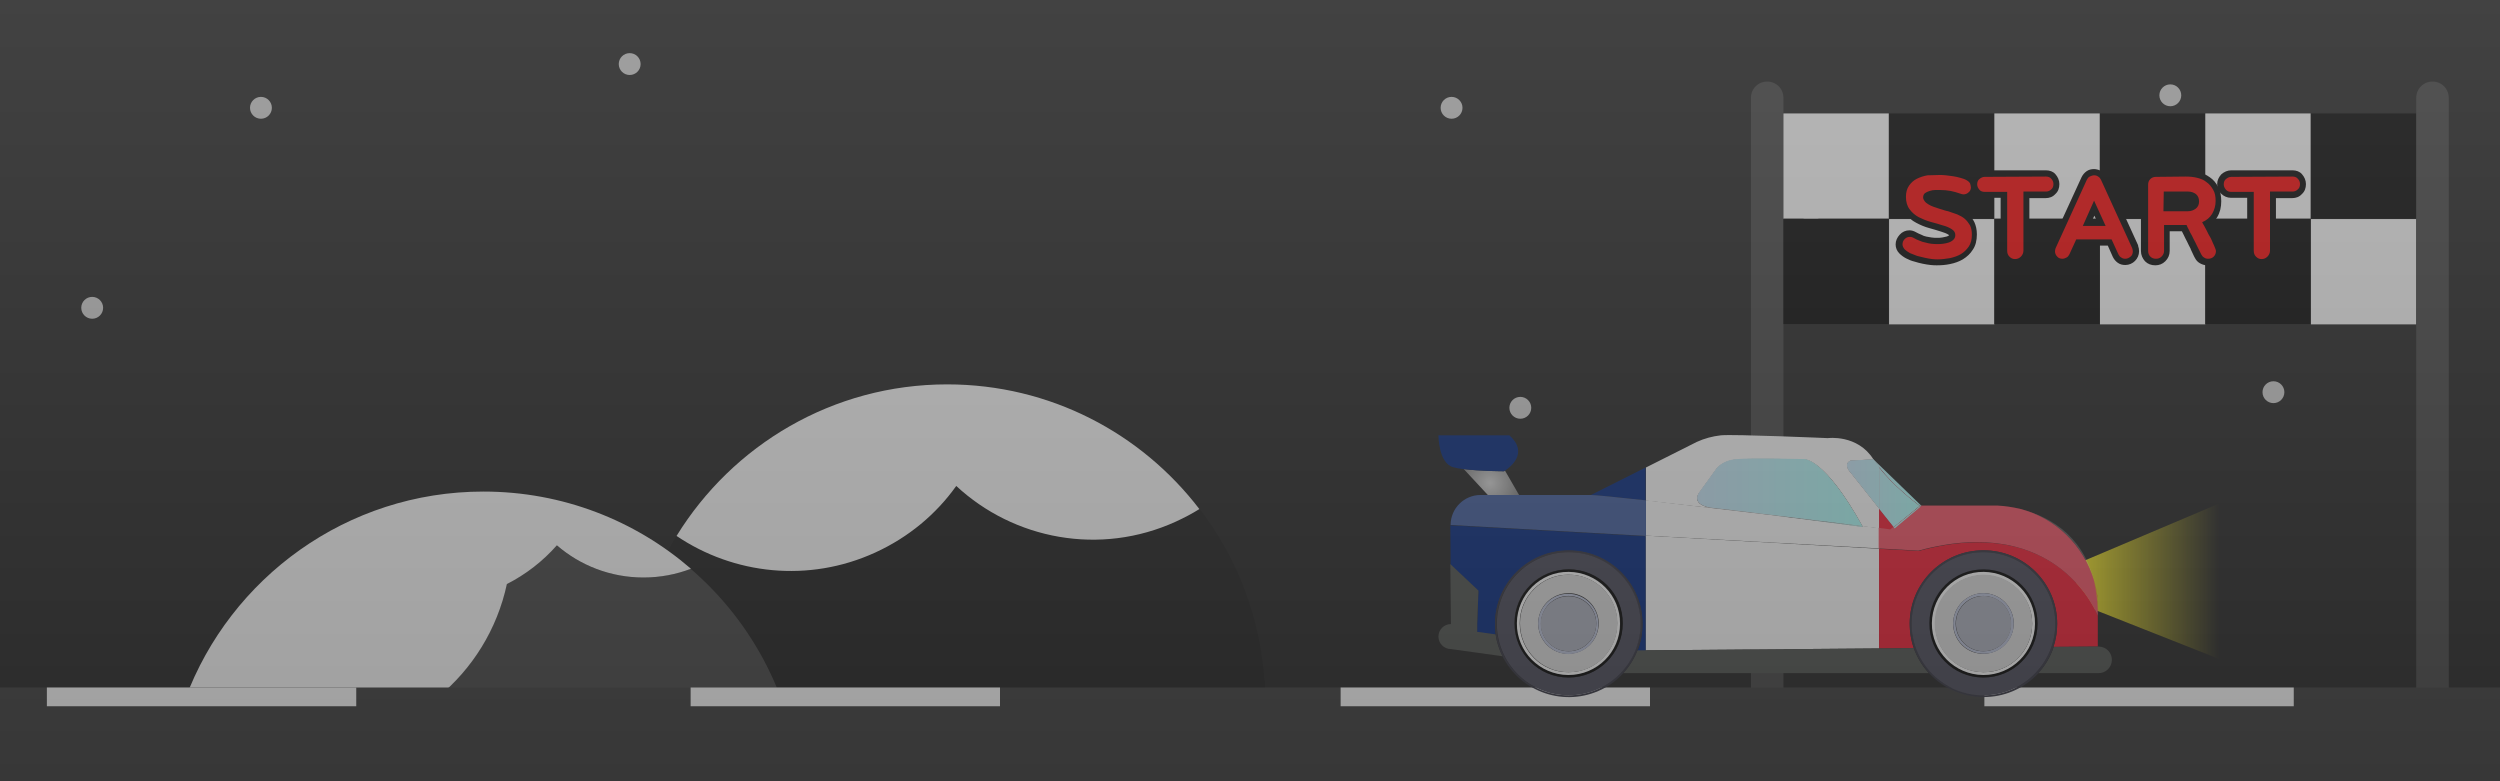 <?xml version="1.0" encoding="utf-8"?>
<!-- Generator: Adobe Illustrator 25.0.0, SVG Export Plug-In . SVG Version: 6.00 Build 0)  -->
<svg version="1.1" id="Layer_1" xmlns="http://www.w3.org/2000/svg" xmlns:xlink="http://www.w3.org/1999/xlink" x="0px" y="0px"
	 viewBox="0 0 800 250" style="enable-background:new 0 0 800 250;" xml:space="preserve">
<style type="text/css">
	.st0{fill:#222222;}
	.st1{opacity:0.8;fill:#FFFFFF;enable-background:new    ;}
	.st2{fill:#1C1C1C;}
	.st3{fill:#FFFFFF;}
	.st4{fill:#444444;}
	.st5{fill:#FF0000;}
	.st6{fill:#3B3B3B;}
	.st7{fill:url(#SVGID_1_);}
	.st8{fill:url(#SVGID_2_);}
	.st9{fill:#00267F;}
	.st10{fill:#F31830;}
	.st11{fill:#4E514E;}
	.st12{opacity:0.25;fill:#FFFFFF;enable-background:new    ;}
	.st13{fill:#32323F;}
	.st14{fill:#474757;}
	.st15{fill:#DDDDDD;}
	.st16{fill:#BAC0D8;}
	.st17{fill:#ACAFBC;}
	.st18{fill:url(#SVGID_3_);}
	.st19{fill:url(#SVGID_4_);}
	.st20{fill:url(#SVGID_5_);}
	.st21{fill:url(#SVGID_6_);}
	.st22{fill:url(#SVGID_7_);}
	.st23{fill:url(#SVGID_8_);}
	.st24{fill:url(#SVGID_9_);}
	.st25{fill:url(#SVGID_10_);}
	.st26{opacity:0.47;fill:url(#SVGID_11_);enable-background:new    ;}
</style>
<g id="Layer_1_1_">
	<rect class="st0" width="800" height="250"/>
</g>
<g id="Layer_7">
	<circle class="st1" cx="579.5" cy="72.5" r="3.5"/>
	<circle class="st1" cx="694.5" cy="30.5" r="3.5"/>
	<circle class="st1" cx="464.5" cy="34.5" r="3.5"/>
	<circle class="st1" cx="727.5" cy="125.5" r="3.5"/>
	<circle class="st1" cx="486.5" cy="130.5" r="3.5"/>
	<circle class="st1" cx="201.5" cy="20.5" r="3.5"/>
	<circle class="st1" cx="83.5" cy="34.5" r="3.5"/>
	<circle class="st1" cx="29.5" cy="98.5" r="3.5"/>
	<g>
		<g>
			<path class="st2" d="M306,155.5c-6.4,8.9-15.2,16.4-25.9,21.3c-21.5,9.8-45.4,7-63.6-5.3c-8.4,13.6-13.7,29.4-14.8,46.3h-0.2v28
				h203.3v-28h-0.2c-1.4-20.6-8.9-39.5-20.7-54.9c-2.4,1.5-4.9,2.8-7.5,4C352,178,324.4,172.6,306,155.5z"/>
			<path class="st3" d="M303.1,123c-36.6,0-68.7,19.4-86.6,48.5c18.2,12.3,42.2,15.1,63.6,5.3c10.7-4.9,19.5-12.3,25.9-21.3
				c18.4,17.1,46,22.5,70.3,11.4c2.6-1.2,5.1-2.5,7.5-4C365.2,138.6,336,123,303.1,123z"/>
		</g>
		<g>
			<path class="st4" d="M256.1,252.1c-1.9-28-15.1-52.9-35.1-70.1c-4.7,1.8-9.8,2.8-15.2,2.8c-10.6,0-20.2-3.9-27.7-10.3
				c-4.5,5.1-9.9,9.3-16,12.4c-6.2,29-31.9,50.8-62.8,50.8c-15.2,0-29.1-5.3-40.1-14c-3.3,9-5.4,18.5-6.1,28.5H53V250h203.3v2.1
				H256.1z"/>
			<path class="st3" d="M162.2,186.9c6.1-3.1,11.5-7.3,16-12.4c7.4,6.4,17.1,10.3,27.7,10.3c5.4,0,10.5-1,15.2-2.8
				c-17.8-15.4-41-24.7-66.4-24.7c-43.7,0-81,27.6-95.4,66.3c11,8.8,24.9,14,40.1,14C130.3,237.7,156,215.9,162.2,186.9z"/>
		</g>
	</g>
	<path class="st4" d="M565.5,231.1L565.5,231.1c-2.9,0-5.2-2.3-5.2-5.2V31.3c0-2.9,2.3-5.2,5.2-5.2l0,0c2.9,0,5.2,2.3,5.2,5.2v194.6
		C570.7,228.8,568.4,231.1,565.5,231.1z"/>
	<g>
		<g>
			<rect x="570.7" y="36.3" class="st3" width="33.7" height="33.7"/>
			<rect x="570.7" y="70" width="33.7" height="33.7"/>
			<rect x="604.5" y="70.1" class="st3" width="33.7" height="33.7"/>
			<rect x="604.5" y="36.3" width="33.7" height="33.7"/>
			<rect x="638.2" y="36.3" class="st3" width="33.7" height="33.7"/>
			<rect x="638.2" y="70" width="33.7" height="33.7"/>
			<rect x="672" y="70.1" class="st3" width="33.7" height="33.7"/>
			<rect x="672" y="36.3" width="33.7" height="33.7"/>
			<rect x="705.7" y="36.3" class="st3" width="33.7" height="33.7"/>
			<rect x="705.7" y="70" width="33.7" height="33.7"/>
			<rect x="739.5" y="70.1" class="st3" width="33.7" height="33.7"/>
			<rect x="739.5" y="36.3" width="33.7" height="33.7"/>
		</g>
		<g>
			<g>
				<g>
					<path class="st5" d="M620,84.1c-0.5,0-1.1,0-1.9-0.1c-0.8-0.1-1.6-0.2-2.4-0.4c-0.9-0.2-1.8-0.4-2.6-0.7
						c-0.9-0.3-1.7-0.6-2.5-1s-1.5-0.9-2-1.4c-0.6-0.7-0.9-1.4-0.9-2.3s0.3-1.7,1-2.4c0.7-0.7,1.5-1.1,2.4-1.1
						c0.6,0,1.1,0.1,1.6,0.4c0.6,0.3,1.2,0.6,1.8,0.9c0.6,0.2,1.2,0.4,1.8,0.6s1.2,0.3,1.8,0.4s1.3,0.1,2,0.1c0.4,0,1,0,1.6-0.1
						s1.1-0.2,1.6-0.3c0.5-0.2,0.8-0.4,1.2-0.7c0.1-0.1,0.3-0.3,0.3-0.8c0-0.3-0.1-0.7-0.7-1c-0.7-0.4-1.6-0.8-2.7-1.1
						c-1.1-0.4-2.4-0.7-3.7-1.1c-1.4-0.4-2.8-0.9-4-1.6c-1.3-0.7-2.3-1.6-3.2-2.7c-0.9-1.2-1.4-2.7-1.4-4.6c0-1.6,0.4-3,1.2-4.1
						c0.7-1.1,1.7-1.9,2.9-2.5c1.1-0.6,2.3-1,3.7-1.2c1.3-0.2,2.6-0.3,3.8-0.3c0.6,0,1.3,0,2.1,0.1s1.6,0.2,2.4,0.3
						c0.8,0.1,1.6,0.3,2.3,0.5c0.8,0.2,1.5,0.5,2.1,0.7c0.6,0.3,1.1,0.7,1.5,1.1c0.4,0.5,0.6,1.2,0.6,2c0,0.9-0.3,1.8-1,2.4
						s-1.5,1-2.4,1c-0.4,0-0.8-0.1-1.3-0.3c-1-0.4-2.1-0.7-3.1-0.9s-2.1-0.3-3.2-0.3c-0.4,0-0.9,0-1.5,0c-0.5,0-1.1,0.1-1.6,0.2
						c-0.4,0.1-0.8,0.3-1.1,0.5c-0.1,0.1-0.2,0.2-0.2,0.6c0,0.1,0,0.3,0.2,0.5c0.2,0.3,0.6,0.5,1,0.8c0.4,0.3,1,0.5,1.5,0.7
						c0.6,0.2,1.2,0.4,1.8,0.6s1.1,0.3,1.6,0.5c0.5,0.1,0.9,0.3,1.2,0.3c1,0.3,2,0.7,3,1.1s1.9,0.9,2.7,1.6c0.8,0.6,1.4,1.5,1.9,2.4
						c0.5,1,0.7,2.1,0.7,3.4c0,1.7-0.4,3.2-1.1,4.4c-0.7,1.1-1.7,2.1-2.9,2.8c-1.1,0.7-2.4,1.1-3.8,1.4
						C622.7,83.9,621.3,84.1,620,84.1z"/>
					<path d="M620.6,56c0.6,0,1.3,0,2.1,0.1s1.5,0.2,2.3,0.3s1.5,0.3,2.3,0.5c0.7,0.2,1.4,0.4,1.9,0.7c0.4,0.2,0.8,0.5,1.1,0.9
						s0.4,0.8,0.4,1.3c0,0.7-0.2,1.3-0.7,1.7c-0.5,0.5-1.1,0.7-1.7,0.7c-0.3,0-0.6-0.1-0.9-0.2c-1.1-0.4-2.2-0.7-3.2-0.9
						c-1.1-0.2-2.2-0.3-3.4-0.3c-0.4,0-0.9,0-1.5,0s-1.2,0.1-1.8,0.3s-1.1,0.4-1.5,0.7s-0.6,0.8-0.6,1.4c0,0.4,0.2,0.8,0.5,1.2
						s0.7,0.7,1.2,1s1.1,0.6,1.7,0.8c0.6,0.2,1.2,0.4,1.8,0.6s1.1,0.3,1.6,0.5c0.5,0.1,0.9,0.3,1.2,0.3c1,0.3,1.9,0.7,2.9,1
						c0.9,0.4,1.7,0.8,2.4,1.4s1.2,1.3,1.7,2.1c0.4,0.8,0.6,1.8,0.6,3c0,1.5-0.3,2.8-1,3.8s-1.5,1.8-2.5,2.4s-2.2,1-3.5,1.3
						c-1.3,0.2-2.6,0.4-3.9,0.4c-0.4,0-1,0-1.8-0.1c-0.7-0.1-1.5-0.2-2.3-0.4c-0.8-0.2-1.7-0.4-2.5-0.6c-0.8-0.3-1.6-0.6-2.3-0.9
						c-0.7-0.4-1.3-0.8-1.7-1.2c-0.4-0.5-0.7-1-0.7-1.6s0.2-1.2,0.7-1.7s1-0.7,1.7-0.7c0.4,0,0.8,0.1,1.1,0.3
						c0.7,0.4,1.3,0.7,1.9,0.9c0.6,0.3,1.3,0.5,1.9,0.6c0.6,0.2,1.3,0.3,1.9,0.4c0.7,0.1,1.4,0.1,2.1,0.1c0.5,0,1,0,1.7-0.1
						c0.6-0.1,1.3-0.2,1.8-0.4c0.6-0.2,1.1-0.5,1.5-0.9s0.6-0.9,0.6-1.5c0-0.8-0.4-1.4-1.2-1.9s-1.7-0.9-2.9-1.2
						c-1.1-0.4-2.4-0.7-3.8-1.1c-1.4-0.4-2.6-0.9-3.8-1.5c-1.1-0.6-2.1-1.4-2.9-2.5c-0.8-1-1.2-2.4-1.2-4c0-1.4,0.3-2.6,1-3.6
						s1.5-1.7,2.5-2.2s2.2-0.9,3.4-1.1C618.2,56.1,619.5,56,620.6,56 M620.6,54c-1.3,0-2.6,0.1-4,0.3c-1.5,0.2-2.8,0.7-4,1.3
						c-1.3,0.7-2.4,1.6-3.2,2.8c-0.9,1.3-1.3,2.9-1.3,4.7c0,2.1,0.5,3.9,1.6,5.2c0.9,1.2,2.1,2.3,3.5,3c1.3,0.7,2.7,1.3,4.2,1.7
						c1.3,0.4,2.6,0.7,3.7,1.1c1,0.3,1.8,0.6,2.4,1c0.1,0.1,0.2,0.1,0.2,0.1l0,0c0,0,0,0,0,0.1c-0.2,0.2-0.5,0.3-0.8,0.4
						c-0.4,0.1-0.9,0.2-1.4,0.3c-0.6,0.1-1.1,0.1-1.5,0.1c-0.7,0-1.3,0-1.9-0.1c-0.6-0.1-1.1-0.2-1.7-0.3c-0.5-0.1-1.1-0.3-1.6-0.6
						c-0.6-0.2-1.1-0.5-1.7-0.8c-0.7-0.4-1.4-0.6-2.1-0.6c-1.2,0-2.3,0.5-3.1,1.4s-1.3,1.9-1.3,3.1c0,1.1,0.4,2.1,1.2,2.9
						c0.6,0.6,1.4,1.2,2.2,1.6s1.7,0.8,2.6,1c0.9,0.3,1.8,0.5,2.7,0.7s1.7,0.3,2.5,0.4s1.5,0.1,2,0.1c1.4,0,2.8-0.1,4.2-0.4
						c1.5-0.3,2.9-0.8,4.1-1.5c1.3-0.8,2.4-1.8,3.2-3.1c0.9-1.3,1.3-3,1.3-4.9c0-1.5-0.3-2.8-0.8-3.9s-1.3-2-2.2-2.7
						c-0.8-0.7-1.8-1.3-2.9-1.7c-1-0.4-2-0.8-3-1.1l0,0l0,0c-0.3-0.1-0.7-0.2-1.2-0.3c-0.5-0.1-1-0.3-1.6-0.5
						c-0.5-0.2-1.1-0.4-1.7-0.6c-0.5-0.2-1-0.4-1.4-0.6c-0.2-0.1-0.4-0.3-0.6-0.4c0.1-0.1,0.3-0.1,0.5-0.2c0.4-0.1,0.9-0.2,1.3-0.2
						c0.6,0,1.1,0,1.5,0c1,0,2,0.1,3,0.3s2,0.5,3,0.8c0.6,0.2,1.1,0.3,1.6,0.3c1.2,0,2.3-0.5,3.2-1.3c0.9-0.9,1.3-1.9,1.3-3.2
						c0-1-0.3-1.9-0.9-2.6c-0.5-0.6-1.1-1.1-1.8-1.4c-0.7-0.3-1.4-0.6-2.3-0.8c-0.8-0.2-1.6-0.4-2.4-0.5c-0.8-0.2-1.7-0.3-2.5-0.3
						C622,54.1,621.3,54,620.6,54L620.6,54z"/>
				</g>
				<g>
					<path class="st5" d="M644.9,83.9c-1,0-1.9-0.4-2.6-1.1c-0.7-0.7-1-1.6-1-2.6V62.4h-6.2c-1,0-1.8-0.3-2.4-1s-1-1.5-1-2.4
						s0.3-1.8,1-2.4c0.7-0.7,1.5-1,2.4-1h19.6c0.9,0,1.8,0.3,2.4,1c0.7,0.7,1,1.5,1,2.4s-0.4,1.8-1,2.4c-0.7,0.7-1.5,1-2.4,1h-6.2
						v17.9c0,1-0.4,1.9-1.1,2.6C646.7,83.5,645.9,83.9,644.9,83.9z"/>
					<path d="M654.7,56.5c0.7,0,1.3,0.2,1.7,0.7c0.5,0.5,0.7,1.1,0.7,1.7c0,0.7-0.2,1.3-0.7,1.7c-0.5,0.5-1.1,0.7-1.7,0.7h-7.2v18.9
						c0,0.7-0.3,1.4-0.8,1.9s-1.1,0.8-1.9,0.8s-1.3-0.3-1.8-0.8s-0.7-1.1-0.7-1.9V61.4h-7.2c-0.7,0-1.3-0.2-1.7-0.7s-0.7-1-0.7-1.7
						s0.2-1.3,0.7-1.7s1-0.7,1.7-0.7L654.7,56.5 M654.7,54.5h-19.6c-1.2,0-2.3,0.5-3.2,1.3c-0.8,0.9-1.3,1.9-1.3,3.1
						c0,1.2,0.4,2.3,1.3,3.1c0.8,0.8,1.9,1.3,3.1,1.3h5.2v16.9c0,1.3,0.5,2.4,1.3,3.3c0.9,0.9,2,1.4,3.3,1.4s2.4-0.5,3.3-1.3
						c0.9-0.9,1.3-2,1.3-3.3V63.4h5.2c1.2,0,2.3-0.4,3.1-1.3c0.9-0.8,1.3-1.9,1.3-3.2c0-1.2-0.5-2.3-1.3-3.2
						C657,54.9,655.9,54.5,654.7,54.5L654.7,54.5z"/>
				</g>
				<g>
					<path class="st5" d="M680.2,83.9c-0.7,0-1.3-0.2-1.9-0.5c-0.5-0.3-1-0.8-1.2-1.4l-1.9-4.2h-10l-1.9,4.2
						c-0.3,0.6-0.7,1.1-1.3,1.5c-0.6,0.3-1.2,0.5-1.8,0.5c-1,0-1.8-0.3-2.4-1c-0.7-0.7-1-1.5-1-2.4c0-0.5,0.1-1,0.3-1.4l10-21.9
						c0.3-0.6,0.7-1.1,1.2-1.4c0.6-0.4,1.2-0.6,1.8-0.6s1.3,0.2,1.8,0.5c0.6,0.4,1,0.8,1.3,1.5l10,21.9c0.2,0.5,0.3,1,0.3,1.4
						c0,0.9-0.3,1.8-1,2.4C682,83.5,681.1,83.9,680.2,83.9z M672.3,71.3l-2.1-4.7l-2.1,4.7H672.3z"/>
					<path d="M670.1,56.1c0.5,0,0.9,0.1,1.3,0.4c0.4,0.2,0.7,0.6,0.9,1l10,21.9c0.1,0.3,0.2,0.7,0.2,1c0,0.7-0.2,1.3-0.7,1.7
						s-1,0.7-1.7,0.7c-0.5,0-0.9-0.1-1.3-0.4c-0.4-0.2-0.7-0.6-0.9-1l-2.2-4.8h-11.3l-2.2,4.8c-0.2,0.4-0.5,0.8-0.9,1
						s-0.8,0.4-1.3,0.4c-0.7,0-1.3-0.2-1.7-0.7c-0.5-0.5-0.7-1.1-0.7-1.7c0-0.3,0.1-0.7,0.2-1l10-21.9c0.2-0.4,0.5-0.8,0.9-1
						C669.2,56.3,669.6,56.1,670.1,56.1 M666.5,72.3h7.3l-3.7-8.1L666.5,72.3 M670.1,54.1c-0.9,0-1.7,0.2-2.4,0.7s-1.2,1.1-1.6,1.9
						l-10,21.8c-0.3,0.6-0.4,1.2-0.4,1.8c0,1.2,0.5,2.3,1.3,3.2c0.9,0.9,1.9,1.3,3.2,1.3c0.9,0,1.6-0.2,2.4-0.7
						c0.7-0.5,1.3-1.1,1.6-1.9l1.6-3.6h8.7l1.6,3.6c0.4,0.8,0.9,1.4,1.6,1.9c0.7,0.5,1.5,0.7,2.4,0.7c1.2,0,2.3-0.5,3.1-1.3
						s1.3-1.9,1.3-3.1c0-0.6-0.1-1.2-0.3-1.7v-0.1v-0.1l-10-21.9c-0.4-0.8-1-1.5-1.7-1.9C671.7,54.4,670.9,54.1,670.1,54.1
						L670.1,54.1z M669.6,70.3l0.6-1.3l0.6,1.3H669.6L669.6,70.3z"/>
				</g>
				<g>
					<path class="st5" d="M706.3,83.9c-0.7,0-1.3-0.2-1.8-0.5c-0.6-0.3-1-0.8-1.3-1.4c-0.1-0.2-0.3-0.5-0.5-1l-0.8-1.7
						c-0.4-0.8-0.7-1.5-1.1-2.3c-0.4-0.8-0.8-1.5-1.1-2.2c-0.3-0.6-0.6-1.2-0.8-1.6c0-0.1-0.1-0.1-0.1-0.2h-5.5v7.3
						c0,1-0.4,1.9-1.1,2.6c-0.7,0.7-1.6,1-2.5,1c-1,0-1.9-0.3-2.5-1c-0.7-0.7-1-1.5-1-2.5V59.1c0-1,0.3-1.9,1-2.5
						c0.7-0.7,1.5-1,2.5-1h9.7c1.3,0,2.7,0.1,3.9,0.4c1.3,0.3,2.4,0.8,3.4,1.5s1.8,1.7,2.4,2.8c0.6,1.1,0.9,2.5,0.9,4.1
						c0,1.7-0.4,3.3-1.2,4.6c-0.6,1.1-1.6,2-2.7,2.6c0,0.1,0.1,0.1,0.1,0.2c0.3,0.5,0.6,1.1,0.9,1.7c0.3,0.6,0.6,1.3,1,1.9
						c0.3,0.7,0.6,1.3,0.9,1.9c0.3,0.6,0.5,1.2,0.7,1.7c0.2,0.6,0.3,1,0.3,1.4c0,1-0.3,1.8-1,2.5C708.1,83.5,707.3,83.9,706.3,83.9z
						 M700.1,66.6c0.8,0,1.4-0.2,1.9-0.6c0.3-0.2,0.6-0.6,0.6-1.5c0-1-0.4-1.4-0.6-1.6c-0.5-0.4-1.1-0.6-1.9-0.6h-6.8v4.3
						C693.3,66.6,700.1,66.6,700.1,66.6z"/>
					<path d="M699.4,56.5c1.3,0,2.5,0.1,3.7,0.4c1.2,0.3,2.2,0.7,3,1.4c0.9,0.6,1.5,1.4,2.1,2.4s0.8,2.2,0.8,3.6
						c0,1.5-0.4,2.9-1.1,4.1c-0.7,1.2-1.8,2.1-3.2,2.7c0.1,0.3,0.3,0.6,0.6,1.1s0.5,1,0.9,1.7c0.3,0.6,0.6,1.3,1,1.9
						s0.6,1.3,0.9,1.9c0.3,0.6,0.5,1.1,0.7,1.6s0.3,0.8,0.3,1c0,0.7-0.2,1.3-0.7,1.8s-1.1,0.7-1.8,0.7c-0.5,0-0.9-0.1-1.3-0.4
						c-0.4-0.2-0.7-0.6-0.9-1c-0.1-0.1-0.2-0.5-0.5-1s-0.5-1.1-0.9-1.8c-0.3-0.7-0.7-1.4-1.1-2.2c-0.4-0.8-0.7-1.5-1.1-2.1
						c-0.3-0.7-0.6-1.2-0.8-1.6s-0.3-0.7-0.3-0.7h-7.2v8.3c0,0.7-0.3,1.3-0.8,1.8s-1.1,0.7-1.8,0.7s-1.3-0.2-1.8-0.7
						s-0.7-1.1-0.7-1.8V59.1c0-0.7,0.2-1.3,0.7-1.8s1.1-0.7,1.8-0.7L699.4,56.5 M692.3,67.6h7.8c1,0,1.8-0.3,2.5-0.8
						s1.1-1.3,1.1-2.3s-0.3-1.8-1-2.4c-0.7-0.5-1.5-0.8-2.5-0.8h-7.8L692.3,67.6 M699.4,54.5h-9.7c-1.3,0-2.4,0.5-3.3,1.3
						c-0.9,0.9-1.3,2-1.3,3.3v21.2c0,1.3,0.5,2.4,1.3,3.3c0.9,0.9,2,1.3,3.3,1.3c1.2,0,2.3-0.4,3.2-1.3s1.4-2,1.4-3.3V74h3.9
						c0.2,0.4,0.4,0.8,0.6,1.2c0.3,0.7,0.7,1.4,1.1,2.2c0.4,0.8,0.7,1.5,1.1,2.2v0.1l0.8,1.7c0.3,0.6,0.4,0.9,0.5,1
						c0.4,0.8,0.9,1.4,1.6,1.8c0.7,0.4,1.5,0.7,2.4,0.7c1.2,0,2.3-0.5,3.2-1.3c0.9-0.9,1.3-2,1.3-3.2c0-0.5-0.1-1-0.4-1.7
						c-0.2-0.5-0.4-1.1-0.7-1.7s-0.6-1.3-0.9-1.9c-0.3-0.7-0.7-1.3-1-2c-0.2-0.4-0.4-0.8-0.6-1.1c0.9-0.7,1.7-1.5,2.3-2.5
						c0.9-1.5,1.3-3.2,1.3-5.1c0-1.7-0.3-3.3-1-4.6s-1.5-2.3-2.7-3.1c-1.1-0.8-2.3-1.3-3.7-1.7C702.2,54.7,700.8,54.5,699.4,54.5
						L699.4,54.5z M694.3,63.3h5.8c0.7,0,1.1,0.2,1.3,0.4c0.1,0.1,0.3,0.2,0.3,0.8c0,0.5-0.2,0.7-0.2,0.7c-0.4,0.3-0.8,0.4-1.3,0.4
						h-5.8L694.3,63.3L694.3,63.3z"/>
				</g>
				<g>
					<path class="st5" d="M723.8,83.9c-1,0-1.9-0.4-2.6-1.1c-0.7-0.7-1-1.6-1-2.6V62.4H714c-1,0-1.8-0.3-2.4-1s-1-1.5-1-2.4
						s0.3-1.8,1-2.4c0.7-0.7,1.5-1,2.4-1h19.6c1,0,1.8,0.3,2.4,1c0.7,0.7,1,1.5,1,2.4s-0.4,1.8-1,2.4c-0.7,0.7-1.5,1-2.4,1h-6.2
						v17.9c0,1-0.4,1.9-1.1,2.6C725.7,83.5,724.8,83.9,723.8,83.9z"/>
					<path d="M733.6,56.5c0.7,0,1.3,0.2,1.7,0.7c0.5,0.5,0.7,1.1,0.7,1.7c0,0.7-0.2,1.3-0.7,1.7c-0.5,0.5-1.1,0.7-1.7,0.7h-7.2v18.9
						c0,0.7-0.3,1.4-0.8,1.9s-1.1,0.8-1.9,0.8s-1.3-0.3-1.8-0.8s-0.7-1.1-0.7-1.9V61.4H714c-0.7,0-1.3-0.2-1.7-0.7s-0.7-1-0.7-1.7
						s0.2-1.3,0.7-1.7s1-0.7,1.7-0.7L733.6,56.5 M733.6,54.5H714c-1.2,0-2.3,0.5-3.2,1.3c-0.8,0.9-1.3,1.9-1.3,3.1
						c0,1.2,0.4,2.3,1.3,3.1c0.8,0.8,1.9,1.3,3.1,1.3h5.2v16.9c0,1.3,0.5,2.4,1.3,3.3c0.9,0.9,2,1.4,3.3,1.4s2.4-0.5,3.3-1.3
						c0.9-0.9,1.3-2,1.3-3.3V63.4h5.2c1.2,0,2.3-0.4,3.1-1.3c0.9-0.8,1.3-1.9,1.3-3.2c0-1.2-0.5-2.3-1.3-3.2
						C735.9,54.9,734.8,54.5,733.6,54.5L733.6,54.5z"/>
				</g>
			</g>
		</g>
		<path class="st4" d="M778.4,231.1L778.4,231.1c-2.9,0-5.2-2.3-5.2-5.2V31.3c0-2.9,2.3-5.2,5.2-5.2l0,0c2.9,0,5.2,2.3,5.2,5.2
			v194.6C783.6,228.8,781.2,231.1,778.4,231.1z"/>
	</g>
</g>
<g id="Layer_5">
	<rect y="220" class="st6" width="800" height="30"/>
	<rect x="15" y="220" class="st3" width="99" height="6"/>
	<rect x="221" y="220" class="st3" width="99" height="6"/>
	<rect x="429" y="220" class="st3" width="99" height="6"/>
	<rect x="635" y="220" class="st3" width="99" height="6"/>
</g>
<g id="Layer_6">
</g>
<linearGradient id="SVGID_1_" gradientUnits="userSpaceOnUse" x1="664.36" y1="185.99" x2="710.24" y2="185.99">
	<stop  offset="0" style="stop-color:#FCEE21"/>
	<stop  offset="1" style="stop-color:#FCEE21;stop-opacity:0"/>
</linearGradient>
<polygon class="st7" points="710.2,210.9 664.4,192.8 664.4,180.5 710.2,161.1 "/>
<g id="Layer_2_2_">
	<g id="Layer_14">
		<g id="flagcar-fr">
			
				<radialGradient id="SVGID_2_" cx="476.741" cy="111.932" r="9.701" gradientTransform="matrix(1 0 0 -0.99 0 265.36)" gradientUnits="userSpaceOnUse">
				<stop  offset="0" style="stop-color:#DCDCDC"/>
				<stop  offset="0.69" style="stop-color:#A3A3A3"/>
				<stop  offset="1" style="stop-color:#878787"/>
			</radialGradient>
			<path class="st8" d="M481.6,150.6c-0.2,0.1-0.3,0.2-0.3,0.2s-7.6,0-12.9-0.7l7.7,8.3h10L481.6,150.6z"/>
			<polygon class="st3" points="526.6,171.4 526.6,208.1 601.3,207.5 601.3,175.6 			"/>
			<path class="st3" d="M565.7,164.7c-7.6-1-14.3-1.8-16.8-2c-8.6-0.9-5.1-5.1-5.1-5.1l5.2-7.2c0,0,1.7-3,6.9-3.4
				c5.1-0.4,21.4,0,21.4,0s6.4-0.8,18.7,21.4l5.4,0.7v-6.3l-9.2-11.6c0,0-2.6-2.6,0-3.8l7.3-0.4c-5.1-8.1-14.6-6.8-14.6-6.8
				s-30-1.3-34.2-0.9c-2.7,0.3-5.3,1-7.7,2.1l-16.3,8.2v10.6C537.6,161.4,552.1,163.1,565.7,164.7z"/>
			<path class="st9" d="M472.7,199.7v2.6l5.9,0.8c-0.2-1.1-0.2-2.3-0.2-3.4c0-13,10.6-23.5,23.6-23.5s23.6,10.5,23.6,23.5
				c0,2.9-0.5,5.8-1.6,8.6l2.6,0v-36.7l-62.5-3.5l0.1,12.6l8.9,8.4L472.7,199.7z"/>
			<path class="st9" d="M526.6,149.6l-17.5,8.8c1.5,0,8.3,0.7,17.5,1.7V149.6z"/>
			<path class="st9" d="M481.6,150.6c1.5-1,7.8-5.6,1.4-11.3h-22.7c0,0,0,8.9,4.7,10.2c1.1,0.3,2.2,0.5,3.3,0.6
				c5.4,0.7,12.9,0.7,12.9,0.7S481.4,150.7,481.6,150.6z"/>
			<path class="st10" d="M639.2,161.8c2.4,0.1,4.7,0.5,7,1C644,162.3,641.6,161.9,639.2,161.8z"/>
			<path class="st10" d="M671.4,195c0-3.1-0.4-6.1-1.2-9c0.9,3.7,1.3,7.4,1.2,11.2V195z"/>
			<path class="st10" d="M606,168.7l-4.7-5.9v6.3l3.7,0.5L606,168.7z"/>
			<path class="st10" d="M614,176.3l-12.7-0.7v31.9l11.1-0.1c-0.9-2.5-1.3-5.2-1.3-7.8c0-13,10.6-23.5,23.6-23.5
				c13.1,0,23.6,10.5,23.6,23.5c0,2.5-0.4,5-1.2,7.4l14.2-0.1v-9.8C671.4,197.1,659,163.9,614,176.3z"/>
			<path class="st11" d="M472.7,202.2v-2.6l0.4-10.6l-8.9-8.4l-0.1-0.1l0.2,19.2c-2.2,0-4,1.8-4,4c0,2.2,1.8,4,4,4c0,0,0,0,0,0
				l16.5,2.3c-1.1-2.2-1.9-4.6-2.2-7L472.7,202.2z"/>
			<path class="st11" d="M601.3,207.5l-74.7,0.6l-2.6,0c-1.1,2.7-2.6,5.2-4.6,7.3h97.8c-2.1-2.3-3.8-5.1-4.8-8L601.3,207.5z"/>
			<path class="st11" d="M671.4,206.9l-14.2,0.1c-1,3.1-2.7,6-5,8.4h19.2c2.4,0.1,4.3-1.8,4.4-4.1c0.1-2.4-1.8-4.3-4.1-4.4
				C671.5,206.9,671.4,206.9,671.4,206.9L671.4,206.9z"/>
			<path class="st12" d="M614.8,162.2l-0.2-0.2l0,0L614.8,162.2z"/>
			<path class="st12" d="M670.1,186c-3.8-15.7-15.7-21.2-23.8-23.1C657.8,165.8,666.9,174.6,670.1,186z"/>
			<path class="st12" d="M638,161.8c0.4,0,0.8,0,1.3,0C638.4,161.8,638,161.8,638,161.8z"/>
			<path class="st3" d="M601.3,169l-5.4-0.7l0.2,0.3c0,0-16.6-2.2-30.3-3.9c-13.6-1.6-28.1-3.3-39.1-4.6v11.3l74.7,4.1V169z"/>
			<path class="st12" d="M601.3,169l-5.4-0.7l0.2,0.3c0,0-16.6-2.2-30.3-3.9c-13.6-1.6-28.1-3.3-39.1-4.6v11.3l74.7,4.1V169z"/>
			<path class="st9" d="M526.6,160.1c-9.3-1-16-1.7-17.5-1.7h-35.3c-5.3,0-9.6,4.3-9.6,9.6c0,0,0,0,0,0l62.5,3.5V160.1z"/>
			<path class="st12" d="M526.6,160.1c-9.3-1-16-1.7-17.5-1.7h-35.3c-5.3,0-9.6,4.3-9.6,9.6c0,0,0,0,0,0l62.5,3.5V160.1z"/>
			<path class="st10" d="M614.8,162.2l-0.3-0.2l-8.3,7l-0.3-0.4l-1,0.8l-3.7-0.5v6.6l12.7,0.7c45-12.3,57.4,20.9,57.4,20.9
				c0-3.8-0.4-7.5-1.2-11.2c-3.3-11.4-12.4-20.2-23.8-23.1c-2.3-0.5-4.7-0.9-7-1c-0.4,0-0.8,0-1.3,0h-23.1l-0.2,0.2L614.8,162.2z"/>
			<path class="st12" d="M614.8,162.2l-0.3-0.2l-8.3,7l-0.3-0.4l-1,0.8l-3.7-0.5v6.6l12.7,0.7c45-12.3,57.4,20.9,57.4,20.9
				c0-3.8-0.4-7.5-1.2-11.2c-3.3-11.4-12.4-20.2-23.8-23.1c-2.3-0.5-4.7-0.9-7-1c-0.4,0-0.8,0-1.3,0h-23.1l-0.2,0.2L614.8,162.2z"/>
			<path class="st13" d="M525.6,199.6c0-13-10.6-23.5-23.6-23.5c-13.1,0-23.6,10.5-23.6,23.5c0,1.1,0.1,2.3,0.2,3.4
				c0.4,2.5,1.1,4.8,2.2,7c5.9,11.7,20.1,16.4,31.8,10.6c5.2-2.6,9.3-7.1,11.4-12.5C525.1,205.4,525.6,202.5,525.6,199.6z
				 M501.9,222.5c-12.7,0-23-10.2-23-22.9s10.3-22.9,23-22.9s23,10.2,23,22.9S514.7,222.5,501.9,222.5L501.9,222.5z"/>
			<path class="st14" d="M525,199.6c0-12.6-10.3-22.9-23-22.9c-12.7,0-23,10.2-23,22.9s10.3,22.9,23,22.9S525,212.2,525,199.6z
				 M484.6,199.6c-0.1-9.6,7.6-17.4,17.2-17.4s17.4,7.6,17.4,17.2c0.1,9.6-7.6,17.4-17.2,17.4c0,0-0.1,0-0.1,0
				C492.4,216.8,484.7,209.1,484.6,199.6L484.6,199.6z"/>
			<path d="M519.3,199.6c0.1-9.6-7.6-17.4-17.2-17.4s-17.4,7.6-17.4,17.2c-0.1,9.6,7.6,17.4,17.2,17.4c0,0,0.1,0,0.1,0
				C511.5,216.8,519.2,209.1,519.3,199.6z M485.5,199.6c-0.1-9.1,7.3-16.5,16.4-16.6c9.1-0.1,16.5,7.3,16.6,16.4
				c0.1,9.1-7.3,16.5-16.4,16.6c0,0-0.1,0-0.1,0C492.9,216,485.5,208.7,485.5,199.6C485.5,199.6,485.5,199.6,485.5,199.6z"/>
			<path class="st3" d="M518.4,199.6c0.1-9.1-7.3-16.5-16.4-16.6c-9.1-0.1-16.5,7.3-16.6,16.4c-0.1,9.1,7.3,16.5,16.4,16.6
				c0,0,0.1,0,0.1,0C511,216,518.4,208.7,518.4,199.6C518.4,199.6,518.4,199.6,518.4,199.6z M486.3,199.6
				c-0.1-8.6,6.9-15.7,15.5-15.7c8.6-0.1,15.7,6.9,15.7,15.5s-6.9,15.7-15.5,15.7c0,0-0.1,0-0.1,0
				C493.3,215.2,486.4,208.2,486.3,199.6C486.3,199.6,486.3,199.6,486.3,199.6z"/>
			<path class="st15" d="M517.6,199.6c0.1-8.6-6.9-15.7-15.5-15.7c-8.6-0.1-15.7,6.9-15.7,15.5s6.9,15.7,15.5,15.7c0,0,0.1,0,0.1,0
				C510.5,215.2,517.5,208.2,517.6,199.6C517.6,199.6,517.6,199.6,517.6,199.6z M492.2,199.6c0-5.4,4.3-9.7,9.6-9.8s9.7,4.3,9.8,9.6
				c0,5.4-4.3,9.7-9.6,9.8c0,0,0,0-0.1,0C496.6,209.3,492.3,205,492.2,199.6C492.2,199.6,492.2,199.6,492.2,199.6z"/>
			<path class="st16" d="M501.9,209.3c5.3,0,9.6-4.4,9.6-9.7c0-5.3-4.4-9.6-9.7-9.6c-5.3,0-9.6,4.3-9.6,9.6
				C492.3,204.9,496.6,209.3,501.9,209.3C501.9,209.3,501.9,209.3,501.9,209.3z M493.1,199.6c0-4.9,3.9-8.9,8.8-8.9
				c4.9,0,8.9,3.9,8.9,8.8c0,4.9-3.9,8.9-8.8,8.9c0,0,0,0-0.1,0C497.1,208.4,493.1,204.5,493.1,199.6L493.1,199.6z"/>
			<ellipse class="st17" cx="501.9" cy="199.6" rx="8.9" ry="8.8"/>
			<path class="st13" d="M658.3,199.6c0-13-10.6-23.5-23.6-23.5c-13.1,0-23.6,10.5-23.6,23.5c0,5.9,2.2,11.5,6.2,15.8
				c8.9,9.6,23.9,10.3,33.6,1.4c0.5-0.4,0.9-0.9,1.4-1.4C656.1,211.1,658.3,205.5,658.3,199.6z M634.7,222.5
				c-12.7,0-23-10.2-23-22.9s10.3-22.9,23-22.9s23,10.2,23,22.9S647.4,222.5,634.7,222.5z"/>
			<path class="st14" d="M657.7,199.6c0-12.6-10.3-22.9-23-22.9c-12.7,0-23,10.2-23,22.9s10.3,22.9,23,22.9S657.7,212.2,657.7,199.6
				z M634.7,216.8c-9.5-0.1-17.2-7.8-17.1-17.3s7.8-17.2,17.3-17.1c9.5,0.1,17.1,7.7,17.1,17.2C652,209.1,644.2,216.8,634.7,216.8
				C634.7,216.8,634.7,216.8,634.7,216.8z"/>
			<path d="M652,199.6c0.1-9.6-7.6-17.4-17.2-17.4c-9.6-0.1-17.4,7.6-17.4,17.2c-0.1,9.6,7.6,17.4,17.2,17.4c0,0,0.1,0,0.1,0
				C644.2,216.8,652,209.1,652,199.6C652,199.6,652,199.6,652,199.6z M634.7,216c-9-0.1-16.3-7.4-16.3-16.5
				c0.1-9,7.4-16.3,16.5-16.3c9,0.1,16.3,7.4,16.3,16.4C651.1,208.7,643.8,216,634.7,216C634.7,216,634.7,216,634.7,216z"/>
			<path class="st3" d="M651.2,199.6c0.1-9.1-7.3-16.5-16.4-16.6c-9.1-0.1-16.5,7.3-16.6,16.4s7.3,16.5,16.4,16.6c0,0,0.1,0,0.1,0
				C643.8,216,651.1,208.7,651.2,199.6C651.2,199.6,651.2,199.6,651.2,199.6z M634.7,215.1c-8.6-0.1-15.5-7-15.4-15.6
				c0.1-8.6,7-15.5,15.6-15.4c8.5,0.1,15.4,7,15.4,15.5C650.3,208.2,643.3,215.2,634.7,215.1z"/>
			<path class="st15" d="M650.3,199.6c0.1-8.6-6.9-15.7-15.5-15.7s-15.7,6.9-15.7,15.5c-0.1,8.6,6.9,15.7,15.5,15.7c0,0,0.1,0,0.1,0
				C643.3,215.2,650.3,208.2,650.3,199.6C650.3,199.6,650.3,199.6,650.3,199.6z M625,199.6c0-5.4,4.3-9.7,9.6-9.8
				c5.4,0,9.7,4.3,9.8,9.6c0,5.4-4.3,9.7-9.6,9.8c0,0,0,0-0.1,0C629.3,209.3,625,204.9,625,199.6z"/>
			<path class="st16" d="M644.4,199.6c0-5.4-4.3-9.7-9.6-9.8s-9.7,4.3-9.8,9.6c0,5.4,4.3,9.7,9.6,9.8c0,0,0,0,0.1,0
				C640,209.3,644.4,205,644.4,199.6C644.4,199.6,644.4,199.6,644.4,199.6z M625.8,199.6c0-4.9,3.9-8.9,8.8-8.9
				c4.9,0,8.9,3.9,8.9,8.8s-3.9,8.9-8.8,8.9c0,0-0.1,0-0.1,0C629.8,208.4,625.9,204.5,625.8,199.6L625.8,199.6z"/>
			<path class="st17" d="M643.6,199.6c0-4.9-3.9-8.9-8.8-8.9c-4.9,0-8.9,3.9-8.9,8.8s3.9,8.9,8.8,8.9c0,0,0,0,0,0
				C639.6,208.4,643.6,204.5,643.6,199.6C643.6,199.6,643.6,199.6,643.6,199.6z"/>
			<path class="st3" d="M577.2,146.9c0,0-16.3-0.4-21.4,0c-5.1,0.4-6.8,3.4-6.8,3.4l-5.2,7.2c0,0-3.4,4.3,5.1,5.1
				c2.4,0.2,9.2,1.1,16.8,2c11.8,1.4,22.8,2.8,30.2,3.7C583.5,146.1,577.2,146.9,577.2,146.9z"/>
			
				<linearGradient id="SVGID_3_" gradientUnits="userSpaceOnUse" x1="543.084" y1="94.447" x2="596.008" y2="94.447" gradientTransform="matrix(1 0 0 -1 0 252)">
				<stop  offset="0" style="stop-color:#C9E7F9"/>
				<stop  offset="1" style="stop-color:#AAFFF9"/>
			</linearGradient>
			<path class="st18" d="M577.2,146.9c0,0-16.3-0.4-21.4,0c-5.1,0.4-6.8,3.4-6.8,3.4l-5.2,7.2c0,0-3.4,4.3,5.1,5.1
				c2.4,0.2,9.2,1.1,16.8,2c11.8,1.4,22.8,2.8,30.2,3.7C583.5,146.1,577.2,146.9,577.2,146.9z"/>
			<path class="st3" d="M595.9,168.4c-7.4-0.9-18.4-2.2-30.2-3.7c13.7,1.7,30.3,3.9,30.3,3.9L595.9,168.4z"/>
			<path class="st12" d="M595.9,168.4c-7.4-0.9-18.4-2.2-30.2-3.7c13.7,1.7,30.3,3.9,30.3,3.9L595.9,168.4z"/>
			
				<linearGradient id="SVGID_4_" gradientUnits="userSpaceOnUse" x1="543.085" y1="85.335" x2="596.008" y2="85.335" gradientTransform="matrix(1 0 0 -1 0 252)">
				<stop  offset="0" style="stop-color:#C9E7F9"/>
				<stop  offset="1" style="stop-color:#AAFFF9"/>
			</linearGradient>
			<path class="st19" d="M595.9,168.4c-7.4-0.9-18.4-2.2-30.2-3.7c13.7,1.7,30.3,3.9,30.3,3.9L595.9,168.4z"/>
			
				<linearGradient id="SVGID_5_" gradientUnits="userSpaceOnUse" x1="591.012" y1="97.6" x2="614.851" y2="97.6" gradientTransform="matrix(1 0 0 -1 0 252)">
				<stop  offset="0" style="stop-color:#C9E7F9"/>
				<stop  offset="1" style="stop-color:#AAFFF9"/>
			</linearGradient>
			<path class="st20" d="M614.3,161.9L614.3,161.9l0.5-0.1l-15.4-14.9c0.6,0.9,1.2,1.8,1.9,2.6C605.9,155.5,612.5,160.5,614.3,161.9
				z"/>
			<path class="st3" d="M592.2,151.2l9.2,11.6v-13.2c-0.7-0.9-1.3-1.7-1.9-2.6l-7.3,0.4C589.6,148.6,592.2,151.2,592.2,151.2z"/>
			
				<linearGradient id="SVGID_6_" gradientUnits="userSpaceOnUse" x1="591.013" y1="97.161" x2="614.851" y2="97.161" gradientTransform="matrix(1 0 0 -1 0 252)">
				<stop  offset="0" style="stop-color:#C9E7F9"/>
				<stop  offset="1" style="stop-color:#AAFFF9"/>
			</linearGradient>
			<path class="st21" d="M592.2,151.2l9.2,11.6v-13.2c-0.7-0.9-1.3-1.7-1.9-2.6l-7.3,0.4C589.6,148.6,592.2,151.2,592.2,151.2z"/>
			<path class="st10" d="M614.3,161.9c-1.8-1.4-8.4-6.4-13-12.3v13.2l4.7,5.9L614.3,161.9z"/>
			
				<linearGradient id="SVGID_7_" gradientUnits="userSpaceOnUse" x1="591.012" y1="92.88" x2="614.851" y2="92.88" gradientTransform="matrix(1 0 0 -1 0 252)">
				<stop  offset="0" style="stop-color:#C9E7F9"/>
				<stop  offset="1" style="stop-color:#AAFFF9"/>
			</linearGradient>
			<path class="st22" d="M614.3,161.9c-1.8-1.4-8.4-6.4-13-12.3v13.2l4.7,5.9L614.3,161.9z"/>
			<path class="st12" d="M614.6,162l-0.2-0.2l-0.1,0.1L614.6,162L614.6,162z"/>
			
				<linearGradient id="SVGID_8_" gradientUnits="userSpaceOnUse" x1="591.012" y1="90.067" x2="614.851" y2="90.067" gradientTransform="matrix(1 0 0 -1 0 252)">
				<stop  offset="0" style="stop-color:#C9E7F9"/>
				<stop  offset="1" style="stop-color:#AAFFF9"/>
			</linearGradient>
			<path class="st23" d="M614.6,162l-0.2-0.2l-0.1,0.1L614.6,162L614.6,162z"/>
			<path class="st10" d="M606.3,169.1l8.3-7l-0.2-0.2l-8.4,6.8L606.3,169.1z"/>
			<path class="st12" d="M606.3,169.1l8.3-7l-0.2-0.2l-8.4,6.8L606.3,169.1z"/>
			
				<linearGradient id="SVGID_9_" gradientUnits="userSpaceOnUse" x1="591.012" y1="86.535" x2="614.851" y2="86.535" gradientTransform="matrix(1 0 0 -1 0 252)">
				<stop  offset="0" style="stop-color:#C9E7F9"/>
				<stop  offset="1" style="stop-color:#AAFFF9"/>
			</linearGradient>
			<path class="st24" d="M606.3,169.1l8.3-7l-0.2-0.2l-8.4,6.8L606.3,169.1z"/>
			<polygon class="st10" points="614.6,162 614.9,161.8 614.4,161.8 			"/>
			<polygon class="st12" points="614.6,162 614.9,161.8 614.4,161.8 			"/>
			
				<linearGradient id="SVGID_10_" gradientUnits="userSpaceOnUse" x1="591.012" y1="90.084" x2="614.851" y2="90.084" gradientTransform="matrix(1 0 0 -1 0 252)">
				<stop  offset="0" style="stop-color:#C9E7F9"/>
				<stop  offset="1" style="stop-color:#AAFFF9"/>
			</linearGradient>
			<polygon class="st25" points="614.6,162 614.9,161.8 614.4,161.8 			"/>
		</g>
	</g>
</g>
<g id="Layer_8">
	
		<linearGradient id="SVGID_11_" gradientUnits="userSpaceOnUse" x1="400" y1="252" x2="400" y2="2" gradientTransform="matrix(1 0 0 -1 0 252)">
		<stop  offset="0" style="stop-color:#666666"/>
		<stop  offset="1" style="stop-color:#333333"/>
	</linearGradient>
	<rect class="st26" width="800" height="250"/>
</g>
</svg>
